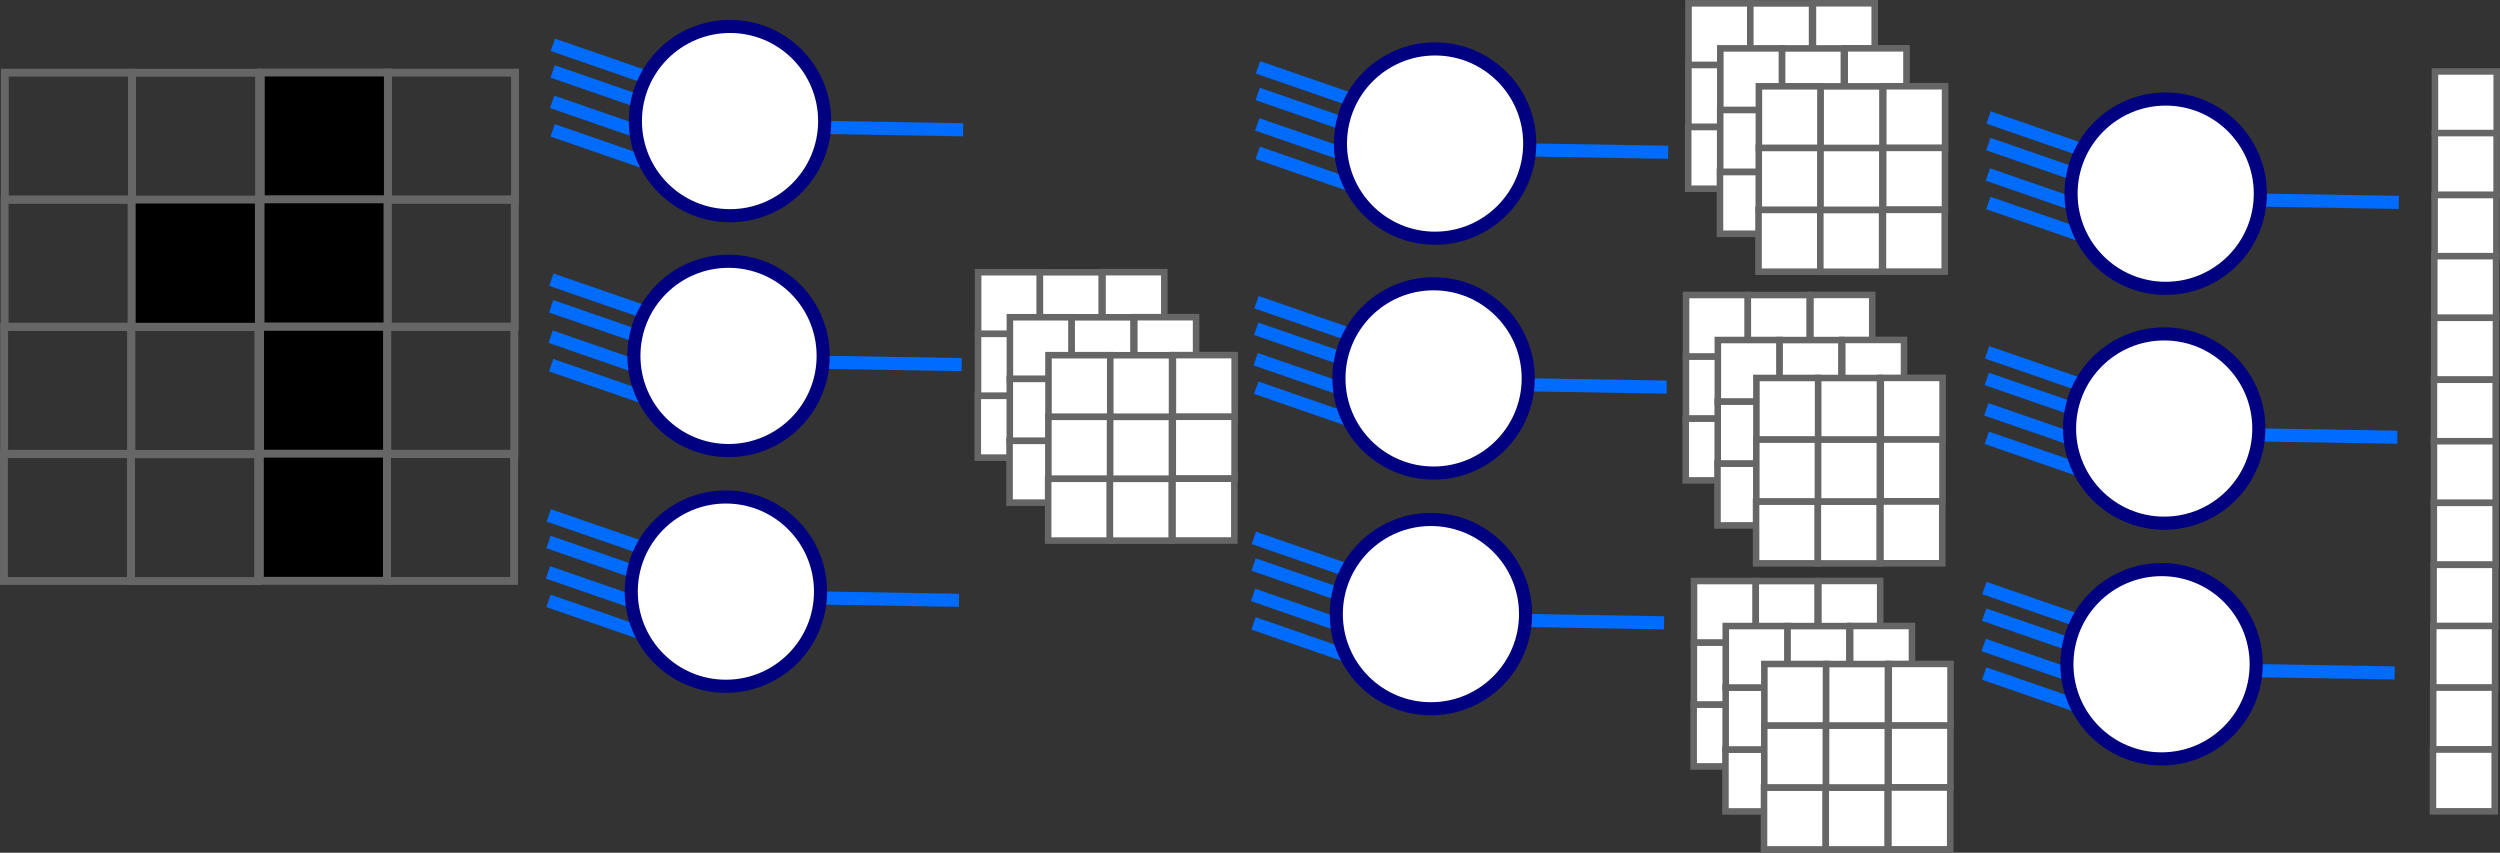 <?xml version="1.0" encoding="UTF-8" standalone="no"?>
<!-- Created with Inkscape (http://www.inkscape.org/) -->

<svg
   xmlns:dc="http://purl.org/dc/elements/1.1/"
   xmlns:cc="http://creativecommons.org/ns#"
   xmlns:rdf="http://www.w3.org/1999/02/22-rdf-syntax-ns#"
   xmlns:svg="http://www.w3.org/2000/svg"
   xmlns="http://www.w3.org/2000/svg"
   xmlns:sodipodi="http://sodipodi.sourceforge.net/DTD/sodipodi-0.dtd"
   xmlns:inkscape="http://www.inkscape.org/namespaces/inkscape"
   width="1907.101"
   height="650.485"
   id="svg2"
   version="1.1"
   inkscape:version="0.91 r13725"
   sodipodi:docname="convolutions_to_vector.svg">
  <rect width="100%" height="100%" fill="#333333" stroke="none"/>
  <defs
     id="defs4">
    <marker
       inkscape:stockid="Arrow1Lend"
       orient="auto"
       refY="0"
       refX="0"
       id="Arrow1Lend"
       style="overflow:visible">
      <path
         id="path3818"
         d="M 0,0 5,-5 -12.5,0 5,5 0,0 Z"
         style="fill-rule:evenodd;stroke:#000000;stroke-width:1pt"
         transform="matrix(-0.8,0,0,-0.8,-10,0)"
         inkscape:connector-curvature="0" />
    </marker>
    <marker
       inkscape:stockid="TriangleOutL"
       orient="auto"
       refY="0"
       refX="0"
       id="TriangleOutL"
       style="overflow:visible">
      <path
         id="path3957"
         d="m 5.77,0 -8.65,5 0,-10 8.65,5 z"
         style="fill-rule:evenodd;stroke:#000000;stroke-width:1pt"
         transform="scale(0.8,0.8)"
         inkscape:connector-curvature="0" />
    </marker>
    <marker
       inkscape:stockid="EmptyTriangleOutL"
       orient="auto"
       refY="0"
       refX="0"
       id="EmptyTriangleOutL"
       style="overflow:visible">
      <path
         id="path3975"
         d="m 5.77,0 -8.65,5 0,-10 8.65,5 z"
         style="fill:#ffffff;fill-rule:evenodd;stroke:#000000;stroke-width:1pt"
         transform="matrix(0.8,0,0,0.8,-4.8,0)"
         inkscape:connector-curvature="0" />
    </marker>
    <marker
       inkscape:stockid="Arrow2Send"
       orient="auto"
       refY="0"
       refX="0"
       id="Arrow2Send"
       style="overflow:visible">
      <path
         id="path3848"
         style="fill-rule:evenodd;stroke-width:0.625;stroke-linejoin:round"
         d="M 8.719,4.034 -2.207,0.016 8.719,-4.002 c -1.745,2.372 -1.735,5.617 -6e-7,8.035 z"
         transform="matrix(-0.3,0,0,-0.3,0.69,0)"
         inkscape:connector-curvature="0" />
    </marker>
    <marker
       inkscape:stockid="Arrow2Sstart"
       orient="auto"
       refY="0"
       refX="0"
       id="Arrow2Sstart"
       style="overflow:visible">
      <path
         id="path3845"
         style="fill-rule:evenodd;stroke-width:0.625;stroke-linejoin:round"
         d="M 8.719,4.034 -2.207,0.016 8.719,-4.002 c -1.745,2.372 -1.735,5.617 -6e-7,8.035 z"
         transform="matrix(0.3,0,0,0.3,-0.69,0)"
         inkscape:connector-curvature="0" />
    </marker>
    <inkscape:perspective
       sodipodi:type="inkscape:persp3d"
       inkscape:vp_x="-251.61117 : 302.7009 : 1"
       inkscape:vp_y="0 : 390.84169 : 0"
       inkscape:vp_z="-74.20798 : 302.7009 : 1"
       inkscape:persp3d-origin="-162.90958 : 284.95017 : 1"
       id="perspective3793" />
  </defs>
  <sodipodi:namedview
     id="base"
     pagecolor="#ffffff"
     bordercolor="#666666"
     borderopacity="1.0"
     inkscape:pageopacity="0.0"
     inkscape:pageshadow="2"
     inkscape:zoom="0.49497475"
     inkscape:cx="1215.4209"
     inkscape:cy="655.58112"
     inkscape:document-units="px"
     inkscape:current-layer="layer1"
     showgrid="false"
     showguides="true"
     inkscape:guide-bbox="true"
     fit-margin-top="0"
     fit-margin-left="0"
     fit-margin-right="0"
     fit-margin-bottom="0"
     inkscape:window-width="1920"
     inkscape:window-height="1024"
     inkscape:window-x="0"
     inkscape:window-y="28"
     inkscape:window-maximized="1">
    <sodipodi:guide
       orientation="1,0"
       position="-281.522,617.309"
       id="guide3773" />
    <sodipodi:guide
       orientation="0,1"
       position="378.22,605.652"
       id="guide3775" />
  </sodipodi:namedview>
  <g
     inkscape:label="Layer 1"
     inkscape:groupmode="layer"
     id="layer1"
     transform="translate(665.621,-304.901)">
    <path
       style="fill:#0000ff;stroke:#006cff;stroke-width:10;stroke-linecap:butt;stroke-linejoin:miter;stroke-miterlimit:4;stroke-dasharray:none;stroke-opacity:1"
       d="m -40.74,402.049 109.844,1.847"
       id="path4091-0-61"
       inkscape:connector-curvature="0"
       sodipodi:nodetypes="cc" />
    <rect
       style="fill:#000000;fill-opacity:1;stroke:#666666;stroke-width:6;stroke-miterlimit:4;stroke-dasharray:none;stroke-dashoffset:0;stroke-opacity:1"
       id="rect4220-6"
       width="96.975"
       height="96.975"
       x="-466.679"
       y="360.222" />
    <rect
       style="fill:none;fill-opacity:1;stroke:#666666;stroke-width:6;stroke-miterlimit:4;stroke-dasharray:none;stroke-dashoffset:0;stroke-opacity:1"
       id="rect4220-3-7"
       width="96.975"
       height="96.975"
       x="-369.73"
       y="360.303" />
    <rect
       style="fill:#000000;fill-opacity:1;stroke:#666666;stroke-width:6;stroke-miterlimit:4;stroke-dasharray:none;stroke-dashoffset:0;stroke-opacity:1"
       id="rect4220-6-5"
       width="96.975"
       height="96.975"
       x="-466.845"
       y="456.979" />
    <rect
       style="fill:none;fill-opacity:1;stroke:#666666;stroke-width:6;stroke-miterlimit:4;stroke-dasharray:none;stroke-dashoffset:0;stroke-opacity:1"
       id="rect4220-3-7-6"
       width="96.975"
       height="96.975"
       x="-369.896"
       y="457.06" />
    <rect
       style="fill:none;fill-opacity:1;stroke:#666666;stroke-width:6;stroke-miterlimit:4;stroke-dasharray:none;stroke-dashoffset:0;stroke-opacity:1"
       id="rect4220-2"
       width="96.975"
       height="96.975"
       x="-662.455"
       y="554.336" />
    <rect
       style="fill:none;fill-opacity:1;stroke:#666666;stroke-width:6;stroke-miterlimit:4;stroke-dasharray:none;stroke-dashoffset:0;stroke-opacity:1"
       id="rect4220-3-9"
       width="96.975"
       height="96.975"
       x="-565.506"
       y="554.416" />
    <rect
       style="fill:#000000;fill-opacity:1;stroke:#666666;stroke-width:6;stroke-miterlimit:4;stroke-dasharray:none;stroke-dashoffset:0;stroke-opacity:1"
       id="rect4220-6-1"
       width="96.975"
       height="96.975"
       x="-467.212"
       y="554.224" />
    <rect
       style="fill:none;fill-opacity:1;stroke:#666666;stroke-width:6;stroke-miterlimit:4;stroke-dasharray:none;stroke-dashoffset:0;stroke-opacity:1"
       id="rect4220-3-7-2"
       width="96.975"
       height="96.975"
       x="-370.263"
       y="554.305" />
    <rect
       style="fill:none;fill-opacity:1;stroke:#666666;stroke-width:6;stroke-miterlimit:4;stroke-dasharray:none;stroke-dashoffset:0;stroke-opacity:1"
       id="rect4220-5-7"
       width="96.975"
       height="96.975"
       x="-662.621"
       y="651.093" />
    <rect
       style="fill:none;fill-opacity:1;stroke:#666666;stroke-width:6;stroke-miterlimit:4;stroke-dasharray:none;stroke-dashoffset:0;stroke-opacity:1"
       id="rect4220-3-3-0"
       width="96.975"
       height="96.975"
       x="-565.672"
       y="651.174" />
    <rect
       style="fill:#000000;fill-opacity:1;stroke:#666666;stroke-width:6;stroke-miterlimit:4;stroke-dasharray:none;stroke-dashoffset:0;stroke-opacity:1"
       id="rect4220-6-5-9"
       width="96.975"
       height="96.975"
       x="-467.378"
       y="650.982" />
    <rect
       style="fill:none;fill-opacity:1;stroke:#666666;stroke-width:6;stroke-miterlimit:4;stroke-dasharray:none;stroke-dashoffset:0;stroke-opacity:1"
       id="rect4220-3-7-6-3"
       width="96.975"
       height="96.975"
       x="-370.429"
       y="651.062" />
    <path
       style="fill:#0000ff;stroke:#006cff;stroke-width:10;stroke-linecap:butt;stroke-linejoin:miter;stroke-miterlimit:4;stroke-dasharray:none;stroke-opacity:1"
       d="m -243.841,339.113 80.763,27.964"
       id="path4091-0"
       inkscape:connector-curvature="0"
       sodipodi:nodetypes="cc" />
    <path
       style="fill:#0000ff;stroke:#006cff;stroke-width:10;stroke-linecap:butt;stroke-linejoin:miter;stroke-miterlimit:4;stroke-dasharray:none;stroke-opacity:1"
       d="m -244.029,359.405 80.763,27.964"
       id="path4091-0-0"
       inkscape:connector-curvature="0"
       sodipodi:nodetypes="cc" />
    <path
       style="fill:#0000ff;stroke:#006cff;stroke-width:10;stroke-linecap:butt;stroke-linejoin:miter;stroke-miterlimit:4;stroke-dasharray:none;stroke-opacity:1"
       d="m -244.407,382.596 80.763,27.964"
       id="path4091-0-6"
       inkscape:connector-curvature="0"
       sodipodi:nodetypes="cc" />
    <path
       style="fill:#0000ff;stroke:#006cff;stroke-width:10;stroke-linecap:butt;stroke-linejoin:miter;stroke-miterlimit:4;stroke-dasharray:none;stroke-opacity:1"
       d="m -244.029,404.337 80.763,27.964"
       id="path4091-0-2"
       inkscape:connector-curvature="0"
       sodipodi:nodetypes="cc" />
    <rect
       style="fill:none;fill-opacity:1;stroke:#666666;stroke-width:6;stroke-miterlimit:4;stroke-dasharray:none;stroke-dashoffset:0;stroke-opacity:1"
       id="rect4220"
       width="96.975"
       height="96.975"
       x="-661.922"
       y="360.334" />
    <rect
       style="fill:none;fill-opacity:1;stroke:#666666;stroke-width:6;stroke-miterlimit:4;stroke-dasharray:none;stroke-dashoffset:0;stroke-opacity:1"
       id="rect4220-3"
       width="96.975"
       height="96.975"
       x="-564.973"
       y="360.414" />
    <rect
       style="fill:none;fill-opacity:1;stroke:#666666;stroke-width:6;stroke-miterlimit:4;stroke-dasharray:none;stroke-dashoffset:0;stroke-opacity:1"
       id="rect4220-5"
       width="96.975"
       height="96.975"
       x="-662.088"
       y="457.091" />
    <rect
       style="fill:#000000;fill-opacity:1;stroke:#666666;stroke-width:6;stroke-miterlimit:4;stroke-dasharray:none;stroke-dashoffset:0;stroke-opacity:1"
       id="rect4220-3-3"
       width="96.975"
       height="96.975"
       x="-565.138"
       y="457.171" />
    <circle
       style="fill:#ffffff;fill-opacity:1;stroke:#000080;stroke-width:10;stroke-miterlimit:4;stroke-dasharray:none;stroke-dashoffset:0;stroke-opacity:1"
       id="path4273"
       cx="-108.721"
       cy="397.258"
       r="72.198" />
    <path
       style="fill:#0000ff;stroke:#006cff;stroke-width:10;stroke-linecap:butt;stroke-linejoin:miter;stroke-miterlimit:4;stroke-dasharray:none;stroke-opacity:1"
       d="m -41.885,581.196 109.844,1.847"
       id="path4091-0-61-2"
       inkscape:connector-curvature="0"
       sodipodi:nodetypes="cc" />
    <path
       style="fill:#0000ff;stroke:#006cff;stroke-width:10;stroke-linecap:butt;stroke-linejoin:miter;stroke-miterlimit:4;stroke-dasharray:none;stroke-opacity:1"
       d="m -244.985,518.26 80.763,27.964"
       id="path4091-0-7"
       inkscape:connector-curvature="0"
       sodipodi:nodetypes="cc" />
    <path
       style="fill:#0000ff;stroke:#006cff;stroke-width:10;stroke-linecap:butt;stroke-linejoin:miter;stroke-miterlimit:4;stroke-dasharray:none;stroke-opacity:1"
       d="m -245.174,538.552 80.763,27.964"
       id="path4091-0-0-0"
       inkscape:connector-curvature="0"
       sodipodi:nodetypes="cc" />
    <path
       style="fill:#0000ff;stroke:#006cff;stroke-width:10;stroke-linecap:butt;stroke-linejoin:miter;stroke-miterlimit:4;stroke-dasharray:none;stroke-opacity:1"
       d="m -245.552,561.743 80.763,27.964"
       id="path4091-0-6-9"
       inkscape:connector-curvature="0"
       sodipodi:nodetypes="cc" />
    <path
       style="fill:#0000ff;stroke:#006cff;stroke-width:10;stroke-linecap:butt;stroke-linejoin:miter;stroke-miterlimit:4;stroke-dasharray:none;stroke-opacity:1"
       d="m -245.174,583.484 80.763,27.964"
       id="path4091-0-2-3"
       inkscape:connector-curvature="0"
       sodipodi:nodetypes="cc" />
    <circle
       style="fill:#ffffff;fill-opacity:1;stroke:#000080;stroke-width:10;stroke-miterlimit:4;stroke-dasharray:none;stroke-dashoffset:0;stroke-opacity:1"
       id="path4273-6"
       cx="-109.866"
       cy="576.405"
       r="72.198" />
    <rect
       style="fill:#ffffff;fill-opacity:1;stroke:#666666;stroke-width:5;stroke-miterlimit:4;stroke-dasharray:none;stroke-dashoffset:0;stroke-opacity:1"
       id="rect4220-6-3-0"
       width="47.134"
       height="47.134"
       x="175.429"
       y="512.509" />
    <rect
       style="fill:#ffffff;fill-opacity:1;stroke:#666666;stroke-width:5;stroke-miterlimit:4;stroke-dasharray:none;stroke-dashoffset:0;stroke-opacity:1"
       id="rect4220-6-5-6-6"
       width="47.134"
       height="47.134"
       x="175.348"
       y="559.537" />
    <rect
       style="fill:#ffffff;fill-opacity:1;stroke:#666666;stroke-width:5;stroke-miterlimit:4;stroke-dasharray:none;stroke-dashoffset:0;stroke-opacity:1"
       id="rect4220-2-7-2"
       width="47.134"
       height="47.134"
       x="80.272"
       y="606.857" />
    <rect
       style="fill:#ffffff;fill-opacity:1;stroke:#666666;stroke-width:5;stroke-miterlimit:4;stroke-dasharray:none;stroke-dashoffset:0;stroke-opacity:1"
       id="rect4220-3-9-5-6"
       width="47.134"
       height="47.134"
       x="127.394"
       y="606.896" />
    <rect
       style="fill:#ffffff;fill-opacity:1;stroke:#666666;stroke-width:5;stroke-miterlimit:4;stroke-dasharray:none;stroke-dashoffset:0;stroke-opacity:1"
       id="rect4220-6-1-3-1"
       width="47.134"
       height="47.134"
       x="175.169"
       y="606.803" />
    <rect
       style="fill:#ffffff;fill-opacity:1;stroke:#666666;stroke-width:5;stroke-miterlimit:4;stroke-dasharray:none;stroke-dashoffset:0;stroke-opacity:1"
       id="rect4220-56-8"
       width="47.134"
       height="47.134"
       x="80.531"
       y="512.563" />
    <rect
       style="fill:#ffffff;fill-opacity:1;stroke:#666666;stroke-width:5;stroke-miterlimit:4;stroke-dasharray:none;stroke-dashoffset:0;stroke-opacity:1"
       id="rect4220-3-2-7"
       width="47.134"
       height="47.134"
       x="127.653"
       y="512.602" />
    <rect
       style="fill:#ffffff;fill-opacity:1;stroke:#666666;stroke-width:5;stroke-miterlimit:4;stroke-dasharray:none;stroke-dashoffset:0;stroke-opacity:1"
       id="rect4220-5-9-9"
       width="47.134"
       height="47.134"
       x="80.451"
       y="559.591" />
    <rect
       style="fill:#ffffff;fill-opacity:1;stroke:#666666;stroke-width:5;stroke-miterlimit:4;stroke-dasharray:none;stroke-dashoffset:0;stroke-opacity:1"
       id="rect4220-3-3-1-2"
       width="47.134"
       height="47.134"
       x="127.573"
       y="559.631" />
    <path
       style="fill:#0000ff;stroke:#006cff;stroke-width:10;stroke-linecap:butt;stroke-linejoin:miter;stroke-miterlimit:4;stroke-dasharray:none;stroke-opacity:1"
       d="m -43.905,761.003 109.844,1.847"
       id="path4091-0-61-0"
       inkscape:connector-curvature="0"
       sodipodi:nodetypes="cc" />
    <path
       style="fill:#0000ff;stroke:#006cff;stroke-width:10;stroke-linecap:butt;stroke-linejoin:miter;stroke-miterlimit:4;stroke-dasharray:none;stroke-opacity:1"
       d="m -247.006,698.067 80.763,27.964"
       id="path4091-0-23"
       inkscape:connector-curvature="0"
       sodipodi:nodetypes="cc" />
    <path
       style="fill:#0000ff;stroke:#006cff;stroke-width:10;stroke-linecap:butt;stroke-linejoin:miter;stroke-miterlimit:4;stroke-dasharray:none;stroke-opacity:1"
       d="m -247.194,718.359 80.763,27.964"
       id="path4091-0-0-7"
       inkscape:connector-curvature="0"
       sodipodi:nodetypes="cc" />
    <path
       style="fill:#0000ff;stroke:#006cff;stroke-width:10;stroke-linecap:butt;stroke-linejoin:miter;stroke-miterlimit:4;stroke-dasharray:none;stroke-opacity:1"
       d="m -247.572,741.55 80.763,27.964"
       id="path4091-0-6-5"
       inkscape:connector-curvature="0"
       sodipodi:nodetypes="cc" />
    <path
       style="fill:#0000ff;stroke:#006cff;stroke-width:10;stroke-linecap:butt;stroke-linejoin:miter;stroke-miterlimit:4;stroke-dasharray:none;stroke-opacity:1"
       d="m -247.194,763.291 80.763,27.964"
       id="path4091-0-2-9"
       inkscape:connector-curvature="0"
       sodipodi:nodetypes="cc" />
    <circle
       style="fill:#ffffff;fill-opacity:1;stroke:#000080;stroke-width:10;stroke-miterlimit:4;stroke-dasharray:none;stroke-dashoffset:0;stroke-opacity:1"
       id="path4273-2"
       cx="-111.886"
       cy="756.212"
       r="72.198" />
    <rect
       style="fill:#ffffff;fill-opacity:1;stroke:#666666;stroke-width:5;stroke-miterlimit:4;stroke-dasharray:none;stroke-dashoffset:0;stroke-opacity:1"
       id="rect4220-6-3-2"
       width="47.134"
       height="47.134"
       x="199.672"
       y="546.854" />
    <rect
       style="fill:#ffffff;fill-opacity:1;stroke:#666666;stroke-width:5;stroke-miterlimit:4;stroke-dasharray:none;stroke-dashoffset:0;stroke-opacity:1"
       id="rect4220-6-5-6-8"
       width="47.134"
       height="47.134"
       x="199.592"
       y="593.883" />
    <rect
       style="fill:#ffffff;fill-opacity:1;stroke:#666666;stroke-width:5;stroke-miterlimit:4;stroke-dasharray:none;stroke-dashoffset:0;stroke-opacity:1"
       id="rect4220-2-7-9"
       width="47.134"
       height="47.134"
       x="104.516"
       y="641.202" />
    <rect
       style="fill:#ffffff;fill-opacity:1;stroke:#666666;stroke-width:5;stroke-miterlimit:4;stroke-dasharray:none;stroke-dashoffset:0;stroke-opacity:1"
       id="rect4220-3-9-5-7"
       width="47.134"
       height="47.134"
       x="151.638"
       y="641.242" />
    <rect
       style="fill:#ffffff;fill-opacity:1;stroke:#666666;stroke-width:5;stroke-miterlimit:4;stroke-dasharray:none;stroke-dashoffset:0;stroke-opacity:1"
       id="rect4220-6-1-3-3"
       width="47.134"
       height="47.134"
       x="199.413"
       y="641.148" />
    <rect
       style="fill:#ffffff;fill-opacity:1;stroke:#666666;stroke-width:5;stroke-miterlimit:4;stroke-dasharray:none;stroke-dashoffset:0;stroke-opacity:1"
       id="rect4220-56-6"
       width="47.134"
       height="47.134"
       x="104.775"
       y="546.908" />
    <rect
       style="fill:#ffffff;fill-opacity:1;stroke:#666666;stroke-width:5;stroke-miterlimit:4;stroke-dasharray:none;stroke-dashoffset:0;stroke-opacity:1"
       id="rect4220-3-2-1"
       width="47.134"
       height="47.134"
       x="151.897"
       y="546.947" />
    <rect
       style="fill:#ffffff;fill-opacity:1;stroke:#666666;stroke-width:5;stroke-miterlimit:4;stroke-dasharray:none;stroke-dashoffset:0;stroke-opacity:1"
       id="rect4220-5-9-2"
       width="47.134"
       height="47.134"
       x="104.694"
       y="593.937" />
    <rect
       style="fill:#ffffff;fill-opacity:1;stroke:#666666;stroke-width:5;stroke-miterlimit:4;stroke-dasharray:none;stroke-dashoffset:0;stroke-opacity:1"
       id="rect4220-3-3-1-9"
       width="47.134"
       height="47.134"
       x="151.816"
       y="593.976" />
    <rect
       style="fill:#ffffff;fill-opacity:1;stroke:#666666;stroke-width:5;stroke-miterlimit:4;stroke-dasharray:none;stroke-dashoffset:0;stroke-opacity:1"
       id="rect4220-6-3"
       width="47.134"
       height="47.134"
       x="229.101"
       y="575.798" />
    <rect
       style="fill:#ffffff;fill-opacity:1;stroke:#666666;stroke-width:5;stroke-miterlimit:4;stroke-dasharray:none;stroke-dashoffset:0;stroke-opacity:1"
       id="rect4220-6-5-6"
       width="47.134"
       height="47.134"
       x="229.021"
       y="622.827" />
    <rect
       style="fill:#ffffff;fill-opacity:1;stroke:#666666;stroke-width:5;stroke-miterlimit:4;stroke-dasharray:none;stroke-dashoffset:0;stroke-opacity:1"
       id="rect4220-2-7"
       width="47.134"
       height="47.134"
       x="133.945"
       y="670.147" />
    <rect
       style="fill:#ffffff;fill-opacity:1;stroke:#666666;stroke-width:5;stroke-miterlimit:4;stroke-dasharray:none;stroke-dashoffset:0;stroke-opacity:1"
       id="rect4220-3-9-5"
       width="47.134"
       height="47.134"
       x="181.067"
       y="670.186" />
    <rect
       style="fill:#ffffff;fill-opacity:1;stroke:#666666;stroke-width:5;stroke-miterlimit:4;stroke-dasharray:none;stroke-dashoffset:0;stroke-opacity:1"
       id="rect4220-6-1-3"
       width="47.134"
       height="47.134"
       x="228.842"
       y="670.093" />
    <rect
       style="fill:#ffffff;fill-opacity:1;stroke:#666666;stroke-width:5;stroke-miterlimit:4;stroke-dasharray:none;stroke-dashoffset:0;stroke-opacity:1"
       id="rect4220-56"
       width="47.134"
       height="47.134"
       x="134.204"
       y="575.852" />
    <rect
       style="fill:#ffffff;fill-opacity:1;stroke:#666666;stroke-width:5;stroke-miterlimit:4;stroke-dasharray:none;stroke-dashoffset:0;stroke-opacity:1"
       id="rect4220-3-2"
       width="47.134"
       height="47.134"
       x="181.326"
       y="575.892" />
    <rect
       style="fill:#ffffff;fill-opacity:1;stroke:#666666;stroke-width:5;stroke-miterlimit:4;stroke-dasharray:none;stroke-dashoffset:0;stroke-opacity:1"
       id="rect4220-5-9"
       width="47.134"
       height="47.134"
       x="134.123"
       y="622.881" />
    <rect
       style="fill:#ffffff;fill-opacity:1;stroke:#666666;stroke-width:5;stroke-miterlimit:4;stroke-dasharray:none;stroke-dashoffset:0;stroke-opacity:1"
       id="rect4220-3-3-1"
       width="47.134"
       height="47.134"
       x="181.245"
       y="622.92" />
    <path
       style="fill:#0000ff;stroke:#006cff;stroke-width:10;stroke-linecap:butt;stroke-linejoin:miter;stroke-miterlimit:4;stroke-dasharray:none;stroke-opacity:1"
       d="m 497.099,419.215 109.844,1.847"
       id="path4091-0-61-1"
       inkscape:connector-curvature="0"
       sodipodi:nodetypes="cc" />
    <path
       style="fill:#0000ff;stroke:#006cff;stroke-width:10;stroke-linecap:butt;stroke-linejoin:miter;stroke-miterlimit:4;stroke-dasharray:none;stroke-opacity:1"
       d="m 293.998,356.279 80.763,27.964"
       id="path4091-0-06"
       inkscape:connector-curvature="0"
       sodipodi:nodetypes="cc" />
    <path
       style="fill:#0000ff;stroke:#006cff;stroke-width:10;stroke-linecap:butt;stroke-linejoin:miter;stroke-miterlimit:4;stroke-dasharray:none;stroke-opacity:1"
       d="m 293.81,376.571 80.763,27.964"
       id="path4091-0-0-3"
       inkscape:connector-curvature="0"
       sodipodi:nodetypes="cc" />
    <path
       style="fill:#0000ff;stroke:#006cff;stroke-width:10;stroke-linecap:butt;stroke-linejoin:miter;stroke-miterlimit:4;stroke-dasharray:none;stroke-opacity:1"
       d="m 293.432,399.762 80.763,27.964"
       id="path4091-0-6-2"
       inkscape:connector-curvature="0"
       sodipodi:nodetypes="cc" />
    <path
       style="fill:#0000ff;stroke:#006cff;stroke-width:10;stroke-linecap:butt;stroke-linejoin:miter;stroke-miterlimit:4;stroke-dasharray:none;stroke-opacity:1"
       d="m 293.81,421.503 80.763,27.964"
       id="path4091-0-2-0"
       inkscape:connector-curvature="0"
       sodipodi:nodetypes="cc" />
    <circle
       style="fill:#ffffff;fill-opacity:1;stroke:#000080;stroke-width:10;stroke-miterlimit:4;stroke-dasharray:none;stroke-dashoffset:0;stroke-opacity:1"
       id="path4273-61"
       cx="429.118"
       cy="414.424"
       r="72.198" />
    <path
       style="fill:#0000ff;stroke:#006cff;stroke-width:10;stroke-linecap:butt;stroke-linejoin:miter;stroke-miterlimit:4;stroke-dasharray:none;stroke-opacity:1"
       d="m 495.954,598.362 109.844,1.847"
       id="path4091-0-61-2-5"
       inkscape:connector-curvature="0"
       sodipodi:nodetypes="cc" />
    <path
       style="fill:#0000ff;stroke:#006cff;stroke-width:10;stroke-linecap:butt;stroke-linejoin:miter;stroke-miterlimit:4;stroke-dasharray:none;stroke-opacity:1"
       d="m 292.854,535.426 80.763,27.964"
       id="path4091-0-7-5"
       inkscape:connector-curvature="0"
       sodipodi:nodetypes="cc" />
    <path
       style="fill:#0000ff;stroke:#006cff;stroke-width:10;stroke-linecap:butt;stroke-linejoin:miter;stroke-miterlimit:4;stroke-dasharray:none;stroke-opacity:1"
       d="m 292.665,555.718 80.763,27.964"
       id="path4091-0-0-0-4"
       inkscape:connector-curvature="0"
       sodipodi:nodetypes="cc" />
    <path
       style="fill:#0000ff;stroke:#006cff;stroke-width:10;stroke-linecap:butt;stroke-linejoin:miter;stroke-miterlimit:4;stroke-dasharray:none;stroke-opacity:1"
       d="m 292.287,578.909 80.763,27.964"
       id="path4091-0-6-9-7"
       inkscape:connector-curvature="0"
       sodipodi:nodetypes="cc" />
    <path
       style="fill:#0000ff;stroke:#006cff;stroke-width:10;stroke-linecap:butt;stroke-linejoin:miter;stroke-miterlimit:4;stroke-dasharray:none;stroke-opacity:1"
       d="m 292.665,600.65 80.763,27.964"
       id="path4091-0-2-3-6"
       inkscape:connector-curvature="0"
       sodipodi:nodetypes="cc" />
    <circle
       style="fill:#ffffff;fill-opacity:1;stroke:#000080;stroke-width:10;stroke-miterlimit:4;stroke-dasharray:none;stroke-dashoffset:0;stroke-opacity:1"
       id="path4273-6-5"
       cx="427.974"
       cy="593.571"
       r="72.198" />
    <rect
       style="fill:#ffffff;fill-opacity:1;stroke:#666666;stroke-width:5;stroke-miterlimit:4;stroke-dasharray:none;stroke-dashoffset:0;stroke-opacity:1"
       id="rect4220-6-3-0-6"
       width="47.134"
       height="47.134"
       x="717.349"
       y="307.401" />
    <rect
       style="fill:#ffffff;fill-opacity:1;stroke:#666666;stroke-width:5;stroke-miterlimit:4;stroke-dasharray:none;stroke-dashoffset:0;stroke-opacity:1"
       id="rect4220-6-5-6-6-9"
       width="47.134"
       height="47.134"
       x="717.268"
       y="354.43" />
    <rect
       style="fill:#ffffff;fill-opacity:1;stroke:#666666;stroke-width:5;stroke-miterlimit:4;stroke-dasharray:none;stroke-dashoffset:0;stroke-opacity:1"
       id="rect4220-2-7-2-3"
       width="47.134"
       height="47.134"
       x="622.192"
       y="401.749" />
    <rect
       style="fill:#ffffff;fill-opacity:1;stroke:#666666;stroke-width:5;stroke-miterlimit:4;stroke-dasharray:none;stroke-dashoffset:0;stroke-opacity:1"
       id="rect4220-3-9-5-6-7"
       width="47.134"
       height="47.134"
       x="669.314"
       y="401.789" />
    <rect
       style="fill:#ffffff;fill-opacity:1;stroke:#666666;stroke-width:5;stroke-miterlimit:4;stroke-dasharray:none;stroke-dashoffset:0;stroke-opacity:1"
       id="rect4220-6-1-3-1-4"
       width="47.134"
       height="47.134"
       x="717.09"
       y="401.695" />
    <rect
       style="fill:#ffffff;fill-opacity:1;stroke:#666666;stroke-width:5;stroke-miterlimit:4;stroke-dasharray:none;stroke-dashoffset:0;stroke-opacity:1"
       id="rect4220-56-8-5"
       width="47.134"
       height="47.134"
       x="622.451"
       y="307.455" />
    <rect
       style="fill:#ffffff;fill-opacity:1;stroke:#666666;stroke-width:5;stroke-miterlimit:4;stroke-dasharray:none;stroke-dashoffset:0;stroke-opacity:1"
       id="rect4220-3-2-7-2"
       width="47.134"
       height="47.134"
       x="669.573"
       y="307.494" />
    <rect
       style="fill:#ffffff;fill-opacity:1;stroke:#666666;stroke-width:5;stroke-miterlimit:4;stroke-dasharray:none;stroke-dashoffset:0;stroke-opacity:1"
       id="rect4220-5-9-9-5"
       width="47.134"
       height="47.134"
       x="622.371"
       y="354.484" />
    <rect
       style="fill:#ffffff;fill-opacity:1;stroke:#666666;stroke-width:5;stroke-miterlimit:4;stroke-dasharray:none;stroke-dashoffset:0;stroke-opacity:1"
       id="rect4220-3-3-1-2-4"
       width="47.134"
       height="47.134"
       x="669.493"
       y="354.523" />
    <path
       style="fill:#0000ff;stroke:#006cff;stroke-width:10;stroke-linecap:butt;stroke-linejoin:miter;stroke-miterlimit:4;stroke-dasharray:none;stroke-opacity:1"
       d="m 493.934,778.169 109.844,1.847"
       id="path4091-0-61-0-7"
       inkscape:connector-curvature="0"
       sodipodi:nodetypes="cc" />
    <path
       style="fill:#0000ff;stroke:#006cff;stroke-width:10;stroke-linecap:butt;stroke-linejoin:miter;stroke-miterlimit:4;stroke-dasharray:none;stroke-opacity:1"
       d="m 290.833,715.234 80.763,27.964"
       id="path4091-0-23-4"
       inkscape:connector-curvature="0"
       sodipodi:nodetypes="cc" />
    <path
       style="fill:#0000ff;stroke:#006cff;stroke-width:10;stroke-linecap:butt;stroke-linejoin:miter;stroke-miterlimit:4;stroke-dasharray:none;stroke-opacity:1"
       d="m 290.645,735.525 80.763,27.964"
       id="path4091-0-0-7-4"
       inkscape:connector-curvature="0"
       sodipodi:nodetypes="cc" />
    <path
       style="fill:#0000ff;stroke:#006cff;stroke-width:10;stroke-linecap:butt;stroke-linejoin:miter;stroke-miterlimit:4;stroke-dasharray:none;stroke-opacity:1"
       d="m 290.267,758.716 80.763,27.964"
       id="path4091-0-6-5-3"
       inkscape:connector-curvature="0"
       sodipodi:nodetypes="cc" />
    <path
       style="fill:#0000ff;stroke:#006cff;stroke-width:10;stroke-linecap:butt;stroke-linejoin:miter;stroke-miterlimit:4;stroke-dasharray:none;stroke-opacity:1"
       d="m 290.645,780.457 80.763,27.964"
       id="path4091-0-2-9-0"
       inkscape:connector-curvature="0"
       sodipodi:nodetypes="cc" />
    <circle
       style="fill:#ffffff;fill-opacity:1;stroke:#000080;stroke-width:10;stroke-miterlimit:4;stroke-dasharray:none;stroke-dashoffset:0;stroke-opacity:1"
       id="path4273-2-7"
       cx="425.953"
       cy="773.378"
       r="72.198" />
    <rect
       style="fill:#ffffff;fill-opacity:1;stroke:#666666;stroke-width:5;stroke-miterlimit:4;stroke-dasharray:none;stroke-dashoffset:0;stroke-opacity:1"
       id="rect4220-6-3-2-8"
       width="47.134"
       height="47.134"
       x="741.592"
       y="341.746" />
    <rect
       style="fill:#ffffff;fill-opacity:1;stroke:#666666;stroke-width:5;stroke-miterlimit:4;stroke-dasharray:none;stroke-dashoffset:0;stroke-opacity:1"
       id="rect4220-6-5-6-8-6"
       width="47.134"
       height="47.134"
       x="741.512"
       y="388.775" />
    <rect
       style="fill:#ffffff;fill-opacity:1;stroke:#666666;stroke-width:5;stroke-miterlimit:4;stroke-dasharray:none;stroke-dashoffset:0;stroke-opacity:1"
       id="rect4220-2-7-9-8"
       width="47.134"
       height="47.134"
       x="646.436"
       y="436.095" />
    <rect
       style="fill:#ffffff;fill-opacity:1;stroke:#666666;stroke-width:5;stroke-miterlimit:4;stroke-dasharray:none;stroke-dashoffset:0;stroke-opacity:1"
       id="rect4220-3-9-5-7-8"
       width="47.134"
       height="47.134"
       x="693.558"
       y="436.134" />
    <rect
       style="fill:#ffffff;fill-opacity:1;stroke:#666666;stroke-width:5;stroke-miterlimit:4;stroke-dasharray:none;stroke-dashoffset:0;stroke-opacity:1"
       id="rect4220-6-1-3-3-4"
       width="47.134"
       height="47.134"
       x="741.333"
       y="436.04" />
    <rect
       style="fill:#ffffff;fill-opacity:1;stroke:#666666;stroke-width:5;stroke-miterlimit:4;stroke-dasharray:none;stroke-dashoffset:0;stroke-opacity:1"
       id="rect4220-56-6-3"
       width="47.134"
       height="47.134"
       x="646.695"
       y="341.8" />
    <rect
       style="fill:#ffffff;fill-opacity:1;stroke:#666666;stroke-width:5;stroke-miterlimit:4;stroke-dasharray:none;stroke-dashoffset:0;stroke-opacity:1"
       id="rect4220-3-2-1-1"
       width="47.134"
       height="47.134"
       x="693.817"
       y="341.839" />
    <rect
       style="fill:#ffffff;fill-opacity:1;stroke:#666666;stroke-width:5;stroke-miterlimit:4;stroke-dasharray:none;stroke-dashoffset:0;stroke-opacity:1"
       id="rect4220-5-9-2-4"
       width="47.134"
       height="47.134"
       x="646.615"
       y="388.829" />
    <rect
       style="fill:#ffffff;fill-opacity:1;stroke:#666666;stroke-width:5;stroke-miterlimit:4;stroke-dasharray:none;stroke-dashoffset:0;stroke-opacity:1"
       id="rect4220-3-3-1-9-9"
       width="47.134"
       height="47.134"
       x="693.737"
       y="388.868" />
    <rect
       style="fill:#ffffff;fill-opacity:1;stroke:#666666;stroke-width:5;stroke-miterlimit:4;stroke-dasharray:none;stroke-dashoffset:0;stroke-opacity:1"
       id="rect4220-6-3-20"
       width="47.134"
       height="47.134"
       x="771.021"
       y="370.69" />
    <rect
       style="fill:#ffffff;fill-opacity:1;stroke:#666666;stroke-width:5;stroke-miterlimit:4;stroke-dasharray:none;stroke-dashoffset:0;stroke-opacity:1"
       id="rect4220-6-5-6-68"
       width="47.134"
       height="47.134"
       x="770.941"
       y="417.719" />
    <rect
       style="fill:#ffffff;fill-opacity:1;stroke:#666666;stroke-width:5;stroke-miterlimit:4;stroke-dasharray:none;stroke-dashoffset:0;stroke-opacity:1"
       id="rect4220-2-7-92"
       width="47.134"
       height="47.134"
       x="675.865"
       y="465.039" />
    <rect
       style="fill:#ffffff;fill-opacity:1;stroke:#666666;stroke-width:5;stroke-miterlimit:4;stroke-dasharray:none;stroke-dashoffset:0;stroke-opacity:1"
       id="rect4220-3-9-5-66"
       width="47.134"
       height="47.134"
       x="722.987"
       y="465.078" />
    <rect
       style="fill:#ffffff;fill-opacity:1;stroke:#666666;stroke-width:5;stroke-miterlimit:4;stroke-dasharray:none;stroke-dashoffset:0;stroke-opacity:1"
       id="rect4220-6-1-3-4"
       width="47.134"
       height="47.134"
       x="770.762"
       y="464.985" />
    <rect
       style="fill:#ffffff;fill-opacity:1;stroke:#666666;stroke-width:5;stroke-miterlimit:4;stroke-dasharray:none;stroke-dashoffset:0;stroke-opacity:1"
       id="rect4220-56-9"
       width="47.134"
       height="47.134"
       x="676.124"
       y="370.745" />
    <rect
       style="fill:#ffffff;fill-opacity:1;stroke:#666666;stroke-width:5;stroke-miterlimit:4;stroke-dasharray:none;stroke-dashoffset:0;stroke-opacity:1"
       id="rect4220-3-2-5"
       width="47.134"
       height="47.134"
       x="723.246"
       y="370.784" />
    <rect
       style="fill:#ffffff;fill-opacity:1;stroke:#666666;stroke-width:5;stroke-miterlimit:4;stroke-dasharray:none;stroke-dashoffset:0;stroke-opacity:1"
       id="rect4220-5-9-0"
       width="47.134"
       height="47.134"
       x="676.043"
       y="417.773" />
    <rect
       style="fill:#ffffff;fill-opacity:1;stroke:#666666;stroke-width:5;stroke-miterlimit:4;stroke-dasharray:none;stroke-dashoffset:0;stroke-opacity:1"
       id="rect4220-3-3-1-4"
       width="47.134"
       height="47.134"
       x="723.165"
       y="417.812" />
    <rect
       style="fill:#ffffff;fill-opacity:1;stroke:#666666;stroke-width:5;stroke-miterlimit:4;stroke-dasharray:none;stroke-dashoffset:0;stroke-opacity:1"
       id="rect4220-6-3-0-6-8"
       width="47.134"
       height="47.134"
       x="715.463"
       y="529.881" />
    <rect
       style="fill:#ffffff;fill-opacity:1;stroke:#666666;stroke-width:5;stroke-miterlimit:4;stroke-dasharray:none;stroke-dashoffset:0;stroke-opacity:1"
       id="rect4220-6-5-6-6-9-7"
       width="47.134"
       height="47.134"
       x="715.382"
       y="576.91" />
    <rect
       style="fill:#ffffff;fill-opacity:1;stroke:#666666;stroke-width:5;stroke-miterlimit:4;stroke-dasharray:none;stroke-dashoffset:0;stroke-opacity:1"
       id="rect4220-2-7-2-3-1"
       width="47.134"
       height="47.134"
       x="620.306"
       y="624.23" />
    <rect
       style="fill:#ffffff;fill-opacity:1;stroke:#666666;stroke-width:5;stroke-miterlimit:4;stroke-dasharray:none;stroke-dashoffset:0;stroke-opacity:1"
       id="rect4220-3-9-5-6-7-7"
       width="47.134"
       height="47.134"
       x="667.429"
       y="624.269" />
    <rect
       style="fill:#ffffff;fill-opacity:1;stroke:#666666;stroke-width:5;stroke-miterlimit:4;stroke-dasharray:none;stroke-dashoffset:0;stroke-opacity:1"
       id="rect4220-6-1-3-1-4-2"
       width="47.134"
       height="47.134"
       x="715.204"
       y="624.176" />
    <rect
       style="fill:#ffffff;fill-opacity:1;stroke:#666666;stroke-width:5;stroke-miterlimit:4;stroke-dasharray:none;stroke-dashoffset:0;stroke-opacity:1"
       id="rect4220-56-8-5-7"
       width="47.134"
       height="47.134"
       x="620.566"
       y="529.935" />
    <rect
       style="fill:#ffffff;fill-opacity:1;stroke:#666666;stroke-width:5;stroke-miterlimit:4;stroke-dasharray:none;stroke-dashoffset:0;stroke-opacity:1"
       id="rect4220-3-2-7-2-2"
       width="47.134"
       height="47.134"
       x="667.688"
       y="529.974" />
    <rect
       style="fill:#ffffff;fill-opacity:1;stroke:#666666;stroke-width:5;stroke-miterlimit:4;stroke-dasharray:none;stroke-dashoffset:0;stroke-opacity:1"
       id="rect4220-5-9-9-5-2"
       width="47.134"
       height="47.134"
       x="620.485"
       y="576.964" />
    <rect
       style="fill:#ffffff;fill-opacity:1;stroke:#666666;stroke-width:5;stroke-miterlimit:4;stroke-dasharray:none;stroke-dashoffset:0;stroke-opacity:1"
       id="rect4220-3-3-1-2-4-6"
       width="47.134"
       height="47.134"
       x="667.607"
       y="577.003" />
    <rect
       style="fill:#ffffff;fill-opacity:1;stroke:#666666;stroke-width:5;stroke-miterlimit:4;stroke-dasharray:none;stroke-dashoffset:0;stroke-opacity:1"
       id="rect4220-6-3-2-8-1"
       width="47.134"
       height="47.134"
       x="739.707"
       y="564.226" />
    <rect
       style="fill:#ffffff;fill-opacity:1;stroke:#666666;stroke-width:5;stroke-miterlimit:4;stroke-dasharray:none;stroke-dashoffset:0;stroke-opacity:1"
       id="rect4220-6-5-6-8-6-0"
       width="47.134"
       height="47.134"
       x="739.626"
       y="611.255" />
    <rect
       style="fill:#ffffff;fill-opacity:1;stroke:#666666;stroke-width:5;stroke-miterlimit:4;stroke-dasharray:none;stroke-dashoffset:0;stroke-opacity:1"
       id="rect4220-2-7-9-8-6"
       width="47.134"
       height="47.134"
       x="644.55"
       y="658.575" />
    <rect
       style="fill:#ffffff;fill-opacity:1;stroke:#666666;stroke-width:5;stroke-miterlimit:4;stroke-dasharray:none;stroke-dashoffset:0;stroke-opacity:1"
       id="rect4220-3-9-5-7-8-1"
       width="47.134"
       height="47.134"
       x="691.672"
       y="658.614" />
    <rect
       style="fill:#ffffff;fill-opacity:1;stroke:#666666;stroke-width:5;stroke-miterlimit:4;stroke-dasharray:none;stroke-dashoffset:0;stroke-opacity:1"
       id="rect4220-6-1-3-3-4-5"
       width="47.134"
       height="47.134"
       x="739.448"
       y="658.521" />
    <rect
       style="fill:#ffffff;fill-opacity:1;stroke:#666666;stroke-width:5;stroke-miterlimit:4;stroke-dasharray:none;stroke-dashoffset:0;stroke-opacity:1"
       id="rect4220-56-6-3-9"
       width="47.134"
       height="47.134"
       x="644.809"
       y="564.281" />
    <rect
       style="fill:#ffffff;fill-opacity:1;stroke:#666666;stroke-width:5;stroke-miterlimit:4;stroke-dasharray:none;stroke-dashoffset:0;stroke-opacity:1"
       id="rect4220-3-2-1-1-4"
       width="47.134"
       height="47.134"
       x="691.931"
       y="564.32" />
    <rect
       style="fill:#ffffff;fill-opacity:1;stroke:#666666;stroke-width:5;stroke-miterlimit:4;stroke-dasharray:none;stroke-dashoffset:0;stroke-opacity:1"
       id="rect4220-5-9-2-4-9"
       width="47.134"
       height="47.134"
       x="644.729"
       y="611.309" />
    <rect
       style="fill:#ffffff;fill-opacity:1;stroke:#666666;stroke-width:5;stroke-miterlimit:4;stroke-dasharray:none;stroke-dashoffset:0;stroke-opacity:1"
       id="rect4220-3-3-1-9-9-0"
       width="47.134"
       height="47.134"
       x="691.851"
       y="611.348" />
    <rect
       style="fill:#ffffff;fill-opacity:1;stroke:#666666;stroke-width:5;stroke-miterlimit:4;stroke-dasharray:none;stroke-dashoffset:0;stroke-opacity:1"
       id="rect4220-6-3-20-9"
       width="47.134"
       height="47.134"
       x="769.136"
       y="593.171" />
    <rect
       style="fill:#ffffff;fill-opacity:1;stroke:#666666;stroke-width:5;stroke-miterlimit:4;stroke-dasharray:none;stroke-dashoffset:0;stroke-opacity:1"
       id="rect4220-6-5-6-68-1"
       width="47.134"
       height="47.134"
       x="769.055"
       y="640.2" />
    <rect
       style="fill:#ffffff;fill-opacity:1;stroke:#666666;stroke-width:5;stroke-miterlimit:4;stroke-dasharray:none;stroke-dashoffset:0;stroke-opacity:1"
       id="rect4220-2-7-92-7"
       width="47.134"
       height="47.134"
       x="673.979"
       y="687.52" />
    <rect
       style="fill:#ffffff;fill-opacity:1;stroke:#666666;stroke-width:5;stroke-miterlimit:4;stroke-dasharray:none;stroke-dashoffset:0;stroke-opacity:1"
       id="rect4220-3-9-5-66-7"
       width="47.134"
       height="47.134"
       x="721.101"
       y="687.559" />
    <rect
       style="fill:#ffffff;fill-opacity:1;stroke:#666666;stroke-width:5;stroke-miterlimit:4;stroke-dasharray:none;stroke-dashoffset:0;stroke-opacity:1"
       id="rect4220-6-1-3-4-1"
       width="47.134"
       height="47.134"
       x="768.876"
       y="687.465" />
    <rect
       style="fill:#ffffff;fill-opacity:1;stroke:#666666;stroke-width:5;stroke-miterlimit:4;stroke-dasharray:none;stroke-dashoffset:0;stroke-opacity:1"
       id="rect4220-56-9-1"
       width="47.134"
       height="47.134"
       x="674.238"
       y="593.225" />
    <rect
       style="fill:#ffffff;fill-opacity:1;stroke:#666666;stroke-width:5;stroke-miterlimit:4;stroke-dasharray:none;stroke-dashoffset:0;stroke-opacity:1"
       id="rect4220-3-2-5-5"
       width="47.134"
       height="47.134"
       x="721.36"
       y="593.264" />
    <rect
       style="fill:#ffffff;fill-opacity:1;stroke:#666666;stroke-width:5;stroke-miterlimit:4;stroke-dasharray:none;stroke-dashoffset:0;stroke-opacity:1"
       id="rect4220-5-9-0-9"
       width="47.134"
       height="47.134"
       x="674.158"
       y="640.254" />
    <rect
       style="fill:#ffffff;fill-opacity:1;stroke:#666666;stroke-width:5;stroke-miterlimit:4;stroke-dasharray:none;stroke-dashoffset:0;stroke-opacity:1"
       id="rect4220-3-3-1-4-7"
       width="47.134"
       height="47.134"
       x="721.28"
       y="640.293" />
    <rect
       style="fill:#ffffff;fill-opacity:1;stroke:#666666;stroke-width:5;stroke-miterlimit:4;stroke-dasharray:none;stroke-dashoffset:0;stroke-opacity:1"
       id="rect4220-6-3-0-6-7"
       width="47.134"
       height="47.134"
       x="721.524"
       y="748.074" />
    <rect
       style="fill:#ffffff;fill-opacity:1;stroke:#666666;stroke-width:5;stroke-miterlimit:4;stroke-dasharray:none;stroke-dashoffset:0;stroke-opacity:1"
       id="rect4220-6-5-6-6-9-6"
       width="47.134"
       height="47.134"
       x="721.443"
       y="795.103" />
    <rect
       style="fill:#ffffff;fill-opacity:1;stroke:#666666;stroke-width:5;stroke-miterlimit:4;stroke-dasharray:none;stroke-dashoffset:0;stroke-opacity:1"
       id="rect4220-2-7-2-3-7"
       width="47.134"
       height="47.134"
       x="626.367"
       y="842.423" />
    <rect
       style="fill:#ffffff;fill-opacity:1;stroke:#666666;stroke-width:5;stroke-miterlimit:4;stroke-dasharray:none;stroke-dashoffset:0;stroke-opacity:1"
       id="rect4220-3-9-5-6-7-3"
       width="47.134"
       height="47.134"
       x="673.49"
       y="842.462" />
    <rect
       style="fill:#ffffff;fill-opacity:1;stroke:#666666;stroke-width:5;stroke-miterlimit:4;stroke-dasharray:none;stroke-dashoffset:0;stroke-opacity:1"
       id="rect4220-6-1-3-1-4-6"
       width="47.134"
       height="47.134"
       x="721.265"
       y="842.369" />
    <rect
       style="fill:#ffffff;fill-opacity:1;stroke:#666666;stroke-width:5;stroke-miterlimit:4;stroke-dasharray:none;stroke-dashoffset:0;stroke-opacity:1"
       id="rect4220-56-8-5-5"
       width="47.134"
       height="47.134"
       x="626.627"
       y="748.128" />
    <rect
       style="fill:#ffffff;fill-opacity:1;stroke:#666666;stroke-width:5;stroke-miterlimit:4;stroke-dasharray:none;stroke-dashoffset:0;stroke-opacity:1"
       id="rect4220-3-2-7-2-6"
       width="47.134"
       height="47.134"
       x="673.749"
       y="748.167" />
    <rect
       style="fill:#ffffff;fill-opacity:1;stroke:#666666;stroke-width:5;stroke-miterlimit:4;stroke-dasharray:none;stroke-dashoffset:0;stroke-opacity:1"
       id="rect4220-5-9-9-5-3"
       width="47.134"
       height="47.134"
       x="626.546"
       y="795.157" />
    <rect
       style="fill:#ffffff;fill-opacity:1;stroke:#666666;stroke-width:5;stroke-miterlimit:4;stroke-dasharray:none;stroke-dashoffset:0;stroke-opacity:1"
       id="rect4220-3-3-1-2-4-9"
       width="47.134"
       height="47.134"
       x="673.668"
       y="795.196" />
    <rect
       style="fill:#ffffff;fill-opacity:1;stroke:#666666;stroke-width:5;stroke-miterlimit:4;stroke-dasharray:none;stroke-dashoffset:0;stroke-opacity:1"
       id="rect4220-6-3-2-8-4"
       width="47.134"
       height="47.134"
       x="745.768"
       y="782.419" />
    <rect
       style="fill:#ffffff;fill-opacity:1;stroke:#666666;stroke-width:5;stroke-miterlimit:4;stroke-dasharray:none;stroke-dashoffset:0;stroke-opacity:1"
       id="rect4220-6-5-6-8-6-8"
       width="47.134"
       height="47.134"
       x="745.687"
       y="829.448" />
    <rect
       style="fill:#ffffff;fill-opacity:1;stroke:#666666;stroke-width:5;stroke-miterlimit:4;stroke-dasharray:none;stroke-dashoffset:0;stroke-opacity:1"
       id="rect4220-2-7-9-8-1"
       width="47.134"
       height="47.134"
       x="650.611"
       y="876.768" />
    <rect
       style="fill:#ffffff;fill-opacity:1;stroke:#666666;stroke-width:5;stroke-miterlimit:4;stroke-dasharray:none;stroke-dashoffset:0;stroke-opacity:1"
       id="rect4220-3-9-5-7-8-2"
       width="47.134"
       height="47.134"
       x="697.733"
       y="876.807" />
    <rect
       style="fill:#ffffff;fill-opacity:1;stroke:#666666;stroke-width:5;stroke-miterlimit:4;stroke-dasharray:none;stroke-dashoffset:0;stroke-opacity:1"
       id="rect4220-6-1-3-3-4-9"
       width="47.134"
       height="47.134"
       x="745.508"
       y="876.714" />
    <rect
       style="fill:#ffffff;fill-opacity:1;stroke:#666666;stroke-width:5;stroke-miterlimit:4;stroke-dasharray:none;stroke-dashoffset:0;stroke-opacity:1"
       id="rect4220-56-6-3-3"
       width="47.134"
       height="47.134"
       x="650.87"
       y="782.473" />
    <rect
       style="fill:#ffffff;fill-opacity:1;stroke:#666666;stroke-width:5;stroke-miterlimit:4;stroke-dasharray:none;stroke-dashoffset:0;stroke-opacity:1"
       id="rect4220-3-2-1-1-9"
       width="47.134"
       height="47.134"
       x="697.992"
       y="782.513" />
    <rect
       style="fill:#ffffff;fill-opacity:1;stroke:#666666;stroke-width:5;stroke-miterlimit:4;stroke-dasharray:none;stroke-dashoffset:0;stroke-opacity:1"
       id="rect4220-5-9-2-4-0"
       width="47.134"
       height="47.134"
       x="650.79"
       y="829.502" />
    <rect
       style="fill:#ffffff;fill-opacity:1;stroke:#666666;stroke-width:5;stroke-miterlimit:4;stroke-dasharray:none;stroke-dashoffset:0;stroke-opacity:1"
       id="rect4220-3-3-1-9-9-8"
       width="47.134"
       height="47.134"
       x="697.912"
       y="829.541" />
    <rect
       style="fill:#ffffff;fill-opacity:1;stroke:#666666;stroke-width:5;stroke-miterlimit:4;stroke-dasharray:none;stroke-dashoffset:0;stroke-opacity:1"
       id="rect4220-6-3-20-8"
       width="47.134"
       height="47.134"
       x="775.196"
       y="811.364" />
    <rect
       style="fill:#ffffff;fill-opacity:1;stroke:#666666;stroke-width:5;stroke-miterlimit:4;stroke-dasharray:none;stroke-dashoffset:0;stroke-opacity:1"
       id="rect4220-6-5-6-68-5"
       width="47.134"
       height="47.134"
       x="775.116"
       y="858.393" />
    <rect
       style="fill:#ffffff;fill-opacity:1;stroke:#666666;stroke-width:5;stroke-miterlimit:4;stroke-dasharray:none;stroke-dashoffset:0;stroke-opacity:1"
       id="rect4220-2-7-92-0"
       width="47.134"
       height="47.134"
       x="680.04"
       y="905.712" />
    <rect
       style="fill:#ffffff;fill-opacity:1;stroke:#666666;stroke-width:5;stroke-miterlimit:4;stroke-dasharray:none;stroke-dashoffset:0;stroke-opacity:1"
       id="rect4220-3-9-5-66-9"
       width="47.134"
       height="47.134"
       x="727.162"
       y="905.752" />
    <rect
       style="fill:#ffffff;fill-opacity:1;stroke:#666666;stroke-width:5;stroke-miterlimit:4;stroke-dasharray:none;stroke-dashoffset:0;stroke-opacity:1"
       id="rect4220-6-1-3-4-6"
       width="47.134"
       height="47.134"
       x="774.937"
       y="905.658" />
    <rect
       style="fill:#ffffff;fill-opacity:1;stroke:#666666;stroke-width:5;stroke-miterlimit:4;stroke-dasharray:none;stroke-dashoffset:0;stroke-opacity:1"
       id="rect4220-56-9-3"
       width="47.134"
       height="47.134"
       x="680.299"
       y="811.418" />
    <rect
       style="fill:#ffffff;fill-opacity:1;stroke:#666666;stroke-width:5;stroke-miterlimit:4;stroke-dasharray:none;stroke-dashoffset:0;stroke-opacity:1"
       id="rect4220-3-2-5-8"
       width="47.134"
       height="47.134"
       x="727.421"
       y="811.457" />
    <rect
       style="fill:#ffffff;fill-opacity:1;stroke:#666666;stroke-width:5;stroke-miterlimit:4;stroke-dasharray:none;stroke-dashoffset:0;stroke-opacity:1"
       id="rect4220-5-9-0-5"
       width="47.134"
       height="47.134"
       x="680.219"
       y="858.447" />
    <rect
       style="fill:#ffffff;fill-opacity:1;stroke:#666666;stroke-width:5;stroke-miterlimit:4;stroke-dasharray:none;stroke-dashoffset:0;stroke-opacity:1"
       id="rect4220-3-3-1-4-6"
       width="47.134"
       height="47.134"
       x="727.341"
       y="858.486" />
    <path
       style="fill:#0000ff;stroke:#006cff;stroke-width:10;stroke-linecap:butt;stroke-linejoin:miter;stroke-miterlimit:4;stroke-dasharray:none;stroke-opacity:1"
       d="m 1054.441,457.451 109.844,1.847"
       id="path4091-0-61-1-3"
       inkscape:connector-curvature="0"
       sodipodi:nodetypes="cc" />
    <path
       style="fill:#0000ff;stroke:#006cff;stroke-width:10;stroke-linecap:butt;stroke-linejoin:miter;stroke-miterlimit:4;stroke-dasharray:none;stroke-opacity:1"
       d="M 851.341,394.515 932.104,422.479"
       id="path4091-0-06-6"
       inkscape:connector-curvature="0"
       sodipodi:nodetypes="cc" />
    <path
       style="fill:#0000ff;stroke:#006cff;stroke-width:10;stroke-linecap:butt;stroke-linejoin:miter;stroke-miterlimit:4;stroke-dasharray:none;stroke-opacity:1"
       d="m 851.152,414.807 80.763,27.964"
       id="path4091-0-0-3-7"
       inkscape:connector-curvature="0"
       sodipodi:nodetypes="cc" />
    <path
       style="fill:#0000ff;stroke:#006cff;stroke-width:10;stroke-linecap:butt;stroke-linejoin:miter;stroke-miterlimit:4;stroke-dasharray:none;stroke-opacity:1"
       d="m 850.774,437.998 80.763,27.964"
       id="path4091-0-6-2-5"
       inkscape:connector-curvature="0"
       sodipodi:nodetypes="cc" />
    <path
       style="fill:#0000ff;stroke:#006cff;stroke-width:10;stroke-linecap:butt;stroke-linejoin:miter;stroke-miterlimit:4;stroke-dasharray:none;stroke-opacity:1"
       d="m 851.152,459.739 80.763,27.964"
       id="path4091-0-2-0-3"
       inkscape:connector-curvature="0"
       sodipodi:nodetypes="cc" />
    <circle
       style="fill:#ffffff;fill-opacity:1;stroke:#000080;stroke-width:10;stroke-miterlimit:4;stroke-dasharray:none;stroke-dashoffset:0;stroke-opacity:1"
       id="path4273-61-5"
       cx="986.461"
       cy="452.66"
       r="72.198" />
    <path
       style="fill:#0000ff;stroke:#006cff;stroke-width:10;stroke-linecap:butt;stroke-linejoin:miter;stroke-miterlimit:4;stroke-dasharray:none;stroke-opacity:1"
       d="m 1053.297,636.598 109.844,1.847"
       id="path4091-0-61-2-5-6"
       inkscape:connector-curvature="0"
       sodipodi:nodetypes="cc" />
    <path
       style="fill:#0000ff;stroke:#006cff;stroke-width:10;stroke-linecap:butt;stroke-linejoin:miter;stroke-miterlimit:4;stroke-dasharray:none;stroke-opacity:1"
       d="m 850.196,573.662 80.763,27.964"
       id="path4091-0-7-5-2"
       inkscape:connector-curvature="0"
       sodipodi:nodetypes="cc" />
    <path
       style="fill:#0000ff;stroke:#006cff;stroke-width:10;stroke-linecap:butt;stroke-linejoin:miter;stroke-miterlimit:4;stroke-dasharray:none;stroke-opacity:1"
       d="m 850.007,593.954 80.763,27.964"
       id="path4091-0-0-0-4-9"
       inkscape:connector-curvature="0"
       sodipodi:nodetypes="cc" />
    <path
       style="fill:#0000ff;stroke:#006cff;stroke-width:10;stroke-linecap:butt;stroke-linejoin:miter;stroke-miterlimit:4;stroke-dasharray:none;stroke-opacity:1"
       d="M 849.63,617.145 930.393,645.108"
       id="path4091-0-6-9-7-1"
       inkscape:connector-curvature="0"
       sodipodi:nodetypes="cc" />
    <path
       style="fill:#0000ff;stroke:#006cff;stroke-width:10;stroke-linecap:butt;stroke-linejoin:miter;stroke-miterlimit:4;stroke-dasharray:none;stroke-opacity:1"
       d="m 850.007,638.886 80.763,27.964"
       id="path4091-0-2-3-6-2"
       inkscape:connector-curvature="0"
       sodipodi:nodetypes="cc" />
    <circle
       style="fill:#ffffff;fill-opacity:1;stroke:#000080;stroke-width:10;stroke-miterlimit:4;stroke-dasharray:none;stroke-dashoffset:0;stroke-opacity:1"
       id="path4273-6-5-7"
       cx="985.316"
       cy="631.807"
       r="72.198" />
    <path
       style="fill:#0000ff;stroke:#006cff;stroke-width:10;stroke-linecap:butt;stroke-linejoin:miter;stroke-miterlimit:4;stroke-dasharray:none;stroke-opacity:1"
       d="m 1051.276,816.405 109.844,1.847"
       id="path4091-0-61-0-7-0"
       inkscape:connector-curvature="0"
       sodipodi:nodetypes="cc" />
    <path
       style="fill:#0000ff;stroke:#006cff;stroke-width:10;stroke-linecap:butt;stroke-linejoin:miter;stroke-miterlimit:4;stroke-dasharray:none;stroke-opacity:1"
       d="m 848.176,753.469 80.763,27.964"
       id="path4091-0-23-4-9"
       inkscape:connector-curvature="0"
       sodipodi:nodetypes="cc" />
    <path
       style="fill:#0000ff;stroke:#006cff;stroke-width:10;stroke-linecap:butt;stroke-linejoin:miter;stroke-miterlimit:4;stroke-dasharray:none;stroke-opacity:1"
       d="m 847.987,773.761 80.763,27.964"
       id="path4091-0-0-7-4-3"
       inkscape:connector-curvature="0"
       sodipodi:nodetypes="cc" />
    <path
       style="fill:#0000ff;stroke:#006cff;stroke-width:10;stroke-linecap:butt;stroke-linejoin:miter;stroke-miterlimit:4;stroke-dasharray:none;stroke-opacity:1"
       d="m 847.609,796.952 80.763,27.963"
       id="path4091-0-6-5-3-6"
       inkscape:connector-curvature="0"
       sodipodi:nodetypes="cc" />
    <path
       style="fill:#0000ff;stroke:#006cff;stroke-width:10;stroke-linecap:butt;stroke-linejoin:miter;stroke-miterlimit:4;stroke-dasharray:none;stroke-opacity:1"
       d="m 847.987,818.693 80.763,27.963"
       id="path4091-0-2-9-0-0"
       inkscape:connector-curvature="0"
       sodipodi:nodetypes="cc" />
    <circle
       style="fill:#ffffff;fill-opacity:1;stroke:#000080;stroke-width:10;stroke-miterlimit:4;stroke-dasharray:none;stroke-dashoffset:0;stroke-opacity:1"
       id="path4273-2-7-6"
       cx="983.296"
       cy="811.614"
       r="72.198" />
    <rect
       style="fill:#ffffff;fill-opacity:1;stroke:#666666;stroke-width:5;stroke-miterlimit:4;stroke-dasharray:none;stroke-dashoffset:0;stroke-opacity:1"
       id="rect4220-6-3-26"
       width="47.134"
       height="47.134"
       x="1191.846"
       y="359.392" />
    <rect
       style="fill:#ffffff;fill-opacity:1;stroke:#666666;stroke-width:5;stroke-miterlimit:4;stroke-dasharray:none;stroke-dashoffset:0;stroke-opacity:1"
       id="rect4220-6-5-6-1"
       width="47.134"
       height="47.134"
       x="1191.765"
       y="406.421" />
    <rect
       style="fill:#ffffff;fill-opacity:1;stroke:#666666;stroke-width:5;stroke-miterlimit:4;stroke-dasharray:none;stroke-dashoffset:0;stroke-opacity:1"
       id="rect4220-6-1-3-8"
       width="47.134"
       height="47.134"
       x="1191.586"
       y="453.687" />
    <rect
       style="fill:#ffffff;fill-opacity:1;stroke:#666666;stroke-width:5;stroke-miterlimit:4;stroke-dasharray:none;stroke-dashoffset:0;stroke-opacity:1"
       id="rect4220-6-3-7"
       width="47.134"
       height="47.134"
       x="1191.341"
       y="500.309" />
    <rect
       style="fill:#ffffff;fill-opacity:1;stroke:#666666;stroke-width:5;stroke-miterlimit:4;stroke-dasharray:none;stroke-dashoffset:0;stroke-opacity:1"
       id="rect4220-6-5-6-9"
       width="47.134"
       height="47.134"
       x="1191.26"
       y="547.337" />
    <rect
       style="fill:#ffffff;fill-opacity:1;stroke:#666666;stroke-width:5;stroke-miterlimit:4;stroke-dasharray:none;stroke-dashoffset:0;stroke-opacity:1"
       id="rect4220-6-1-3-2"
       width="47.134"
       height="47.134"
       x="1191.081"
       y="594.603" />
    <rect
       style="fill:#ffffff;fill-opacity:1;stroke:#666666;stroke-width:5;stroke-miterlimit:4;stroke-dasharray:none;stroke-dashoffset:0;stroke-opacity:1"
       id="rect4220-6-3-26-0"
       width="47.134"
       height="47.134"
       x="1191.088"
       y="641.477" />
    <rect
       style="fill:#ffffff;fill-opacity:1;stroke:#666666;stroke-width:5;stroke-miterlimit:4;stroke-dasharray:none;stroke-dashoffset:0;stroke-opacity:1"
       id="rect4220-6-5-6-1-2"
       width="47.134"
       height="47.134"
       x="1191.007"
       y="688.506" />
    <rect
       style="fill:#ffffff;fill-opacity:1;stroke:#666666;stroke-width:5;stroke-miterlimit:4;stroke-dasharray:none;stroke-dashoffset:0;stroke-opacity:1"
       id="rect4220-6-1-3-8-3"
       width="47.134"
       height="47.134"
       x="1190.829"
       y="735.772" />
    <rect
       style="fill:#ffffff;fill-opacity:1;stroke:#666666;stroke-width:5;stroke-miterlimit:4;stroke-dasharray:none;stroke-dashoffset:0;stroke-opacity:1"
       id="rect4220-6-3-7-7"
       width="47.134"
       height="47.134"
       x="1190.583"
       y="782.394" />
    <rect
       style="fill:#ffffff;fill-opacity:1;stroke:#666666;stroke-width:5;stroke-miterlimit:4;stroke-dasharray:none;stroke-dashoffset:0;stroke-opacity:1"
       id="rect4220-6-5-6-9-5"
       width="47.134"
       height="47.134"
       x="1190.502"
       y="829.422" />
    <rect
       style="fill:#ffffff;fill-opacity:1;stroke:#666666;stroke-width:5;stroke-miterlimit:4;stroke-dasharray:none;stroke-dashoffset:0;stroke-opacity:1"
       id="rect4220-6-1-3-2-9"
       width="47.134"
       height="47.134"
       x="1190.324"
       y="876.688" />
  </g>
</svg>
